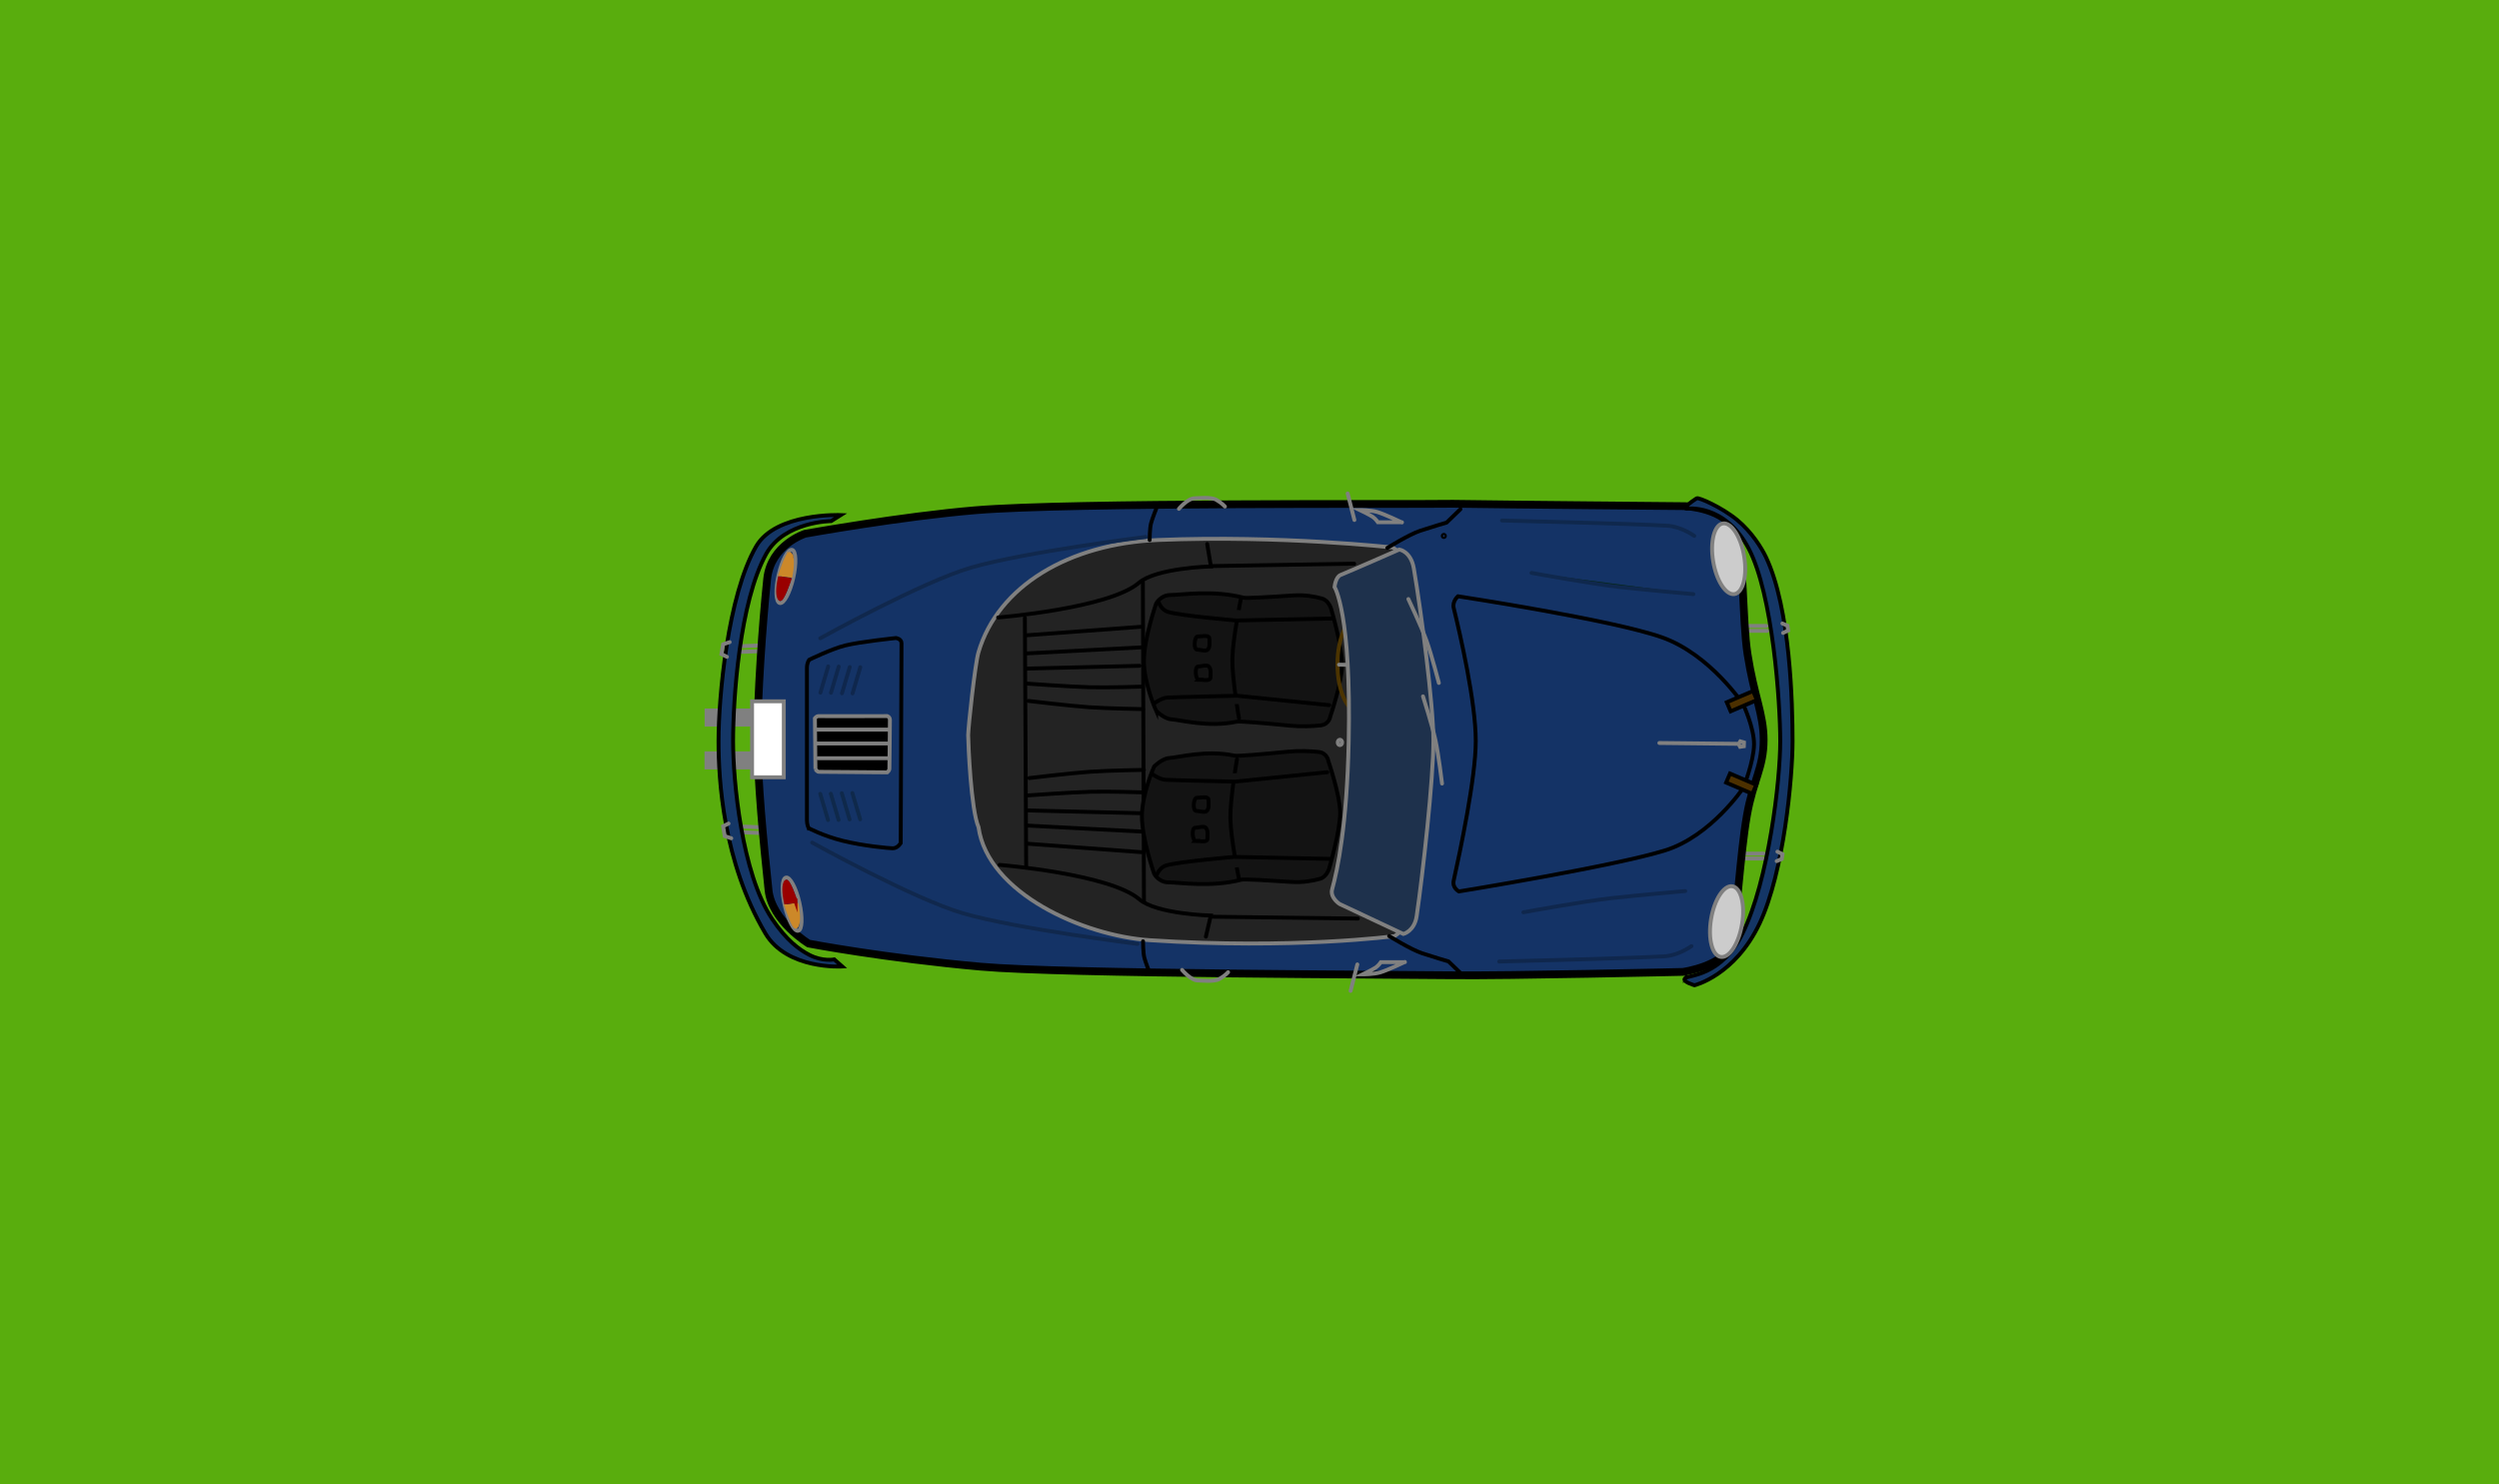 <svg version="1.1" xmlns="http://www.w3.org/2000/svg" xmlns:xlink="http://www.w3.org/1999/xlink" width="160.699" height="95.481" viewBox="0,0,160.699,95.481"><rect x="0" y="0" width="160.699" height="95.481" fill="#333333" stroke="none"/><g transform="translate(-159.65,-132.26)"><g data-paper-data="{&quot;isPaintingLayer&quot;:true}" fill-rule="nonzero" stroke-linejoin="miter" stroke-miterlimit="10" stroke-dasharray="" stroke-dashoffset="0" style="mix-blend-mode: normal"><path d="M159.65,227.74v-95.481h160.699v95.481z" fill="#59ad0d" stroke="none" stroke-width="0" stroke-linecap="butt"/><path d="M205.078,181.625v-0.91h4.501v0.91z" fill="#808080" stroke="#808080" stroke-width="0.25" stroke-linecap="butt"/><path d="M205.086,178.87v-0.91h4.501v0.91z" fill="#808080" stroke="#808080" stroke-width="0.25" stroke-linecap="butt"/><path d="M272.132,172.522h1.104" data-paper-data="{&quot;index&quot;:null}" fill="none" stroke="#808080" stroke-width="0.25" stroke-linecap="round"/><path d="M272.185,172.838h1.104" data-paper-data="{&quot;index&quot;:null}" fill="none" stroke="#808080" stroke-width="0.25" stroke-linecap="round"/><path d="M273.007,187.483h-1.104" fill="none" stroke="#808080" stroke-width="0.25" stroke-linecap="round"/><path d="M208.805,185.481l-1.312,-0.05" fill="none" stroke="#808080" stroke-width="0.25" stroke-linecap="round"/><path d="M207.392,185.797l1.363,0.053" fill="none" stroke="#808080" stroke-width="0.25" stroke-linecap="round"/><path d="M273.06,187.168h-1.104" fill="none" stroke="#808080" stroke-width="0.25" stroke-linecap="round"/><path d="M208.654,174.141l-1.312,0.05" data-paper-data="{&quot;index&quot;:null}" fill="none" stroke="#808080" stroke-width="0.25" stroke-linecap="round"/><path d="M208.604,173.773l-1.363,0.053" data-paper-data="{&quot;index&quot;:null}" fill="none" stroke="#808080" stroke-width="0.25" stroke-linecap="round"/><path d="M209.069,189.501c-0.323,-3.037 -0.712,-7.058 -0.712,-9.77c0,-2.594 0.312,-7.231 0.626,-10.229c0.232,-2.209 2.438,-2.911 2.438,-2.911c0,0 6.205,-1.116 10.968,-1.513c6.128,-0.511 27.826,-0.367 30.693,-0.414c3.477,0.054 14.942,0.154 14.942,0.154c0,0 2.595,0.12 3.21,1.688c0.591,1.505 0.443,5.601 0.794,7.844c0.424,2.711 1.034,3.841 1.034,5.508c0,1.8 -0.682,2.589 -1.077,4.863c-0.447,2.571 -0.632,6.51 -1.002,8.214c-0.387,1.456 -3.108,1.841 -3.108,1.841c0,0 -11.304,0.258 -14.907,0.216c-3.25,-0.048 -24.913,-0.078 -30.251,-0.553c-6.143,-0.547 -11.065,-1.485 -11.065,-1.485c0,0 -2.37,-1.434 -2.584,-3.453z" fill="#143366" stroke="#000000" stroke-width="0.5" stroke-linecap="butt"/><path d="M221.908,179.542c0.012,-0.571 0.442,-4.572 0.662,-5.323c1.252,-4.258 5.821,-6.99 11.563,-7.226c7.879,-0.324 15.095,0.487 15.095,0.487c0,0 1.118,0.723 1.297,1.785c0.46,2.728 1.197,8.412 1.197,10.627c0,2.381 -0.643,8.205 -1.023,10.828c-0.135,0.931 -1.368,1.752 -1.368,1.752c0,0 -6.514,0.87 -15.745,0.264c-4.242,-0.278 -10.42,-3.012 -11.013,-7.273c-0.483,-1.11 -0.657,-5.291 -0.665,-5.921z" fill="#232323" stroke="#808080" stroke-width="0.25" stroke-linecap="butt"/><path d="M248.979,192.469c0,0 1.397,0.866 2.116,1.106c0.669,0.223 1.699,0.526 1.699,0.526l0.891,0.861" data-paper-data="{&quot;index&quot;:null}" fill="none" stroke="#000000" stroke-width="0.25" stroke-linecap="round"/><path d="M253.565,165.012l-0.891,0.861c0,0 -1.029,0.303 -1.699,0.526c-0.719,0.24 -2.116,1.106 -2.116,1.106" fill="none" stroke="#000000" stroke-width="0.25" stroke-linecap="round"/><path d="M268.001,195.186c0.202,-0.218 2.338,-0.095 3.713,-2.902c1.662,-3.391 2.415,-9.788 2.415,-12.347c0,-2.475 -0.475,-9.446 -2.036,-12.403c-1.541,-2.92 -4.002,-2.557 -4.002,-2.557c0,0 -0.34,-0.006 0.665,-0.666c0.115,-0.076 1.61,0.576 2.596,1.388c0.959,0.791 1.586,1.824 1.859,2.397c1.577,3.316 1.711,9.467 1.711,11.841c0,2.316 -0.557,8.421 -2.119,11.719c-1.591,3.359 -4.189,3.98 -4.189,3.98c0,0 -0.814,-0.233 -0.613,-0.451z" fill="#143666" stroke="#000000" stroke-width="0.25" stroke-linecap="butt"/><path d="M253.467,189.599c0,0 -0.443,-0.219 -0.337,-0.698c0.412,-1.867 1.419,-6.61 1.419,-8.971c0,-2.53 -1.004,-6.878 -1.417,-8.558c-0.107,-0.435 0.272,-0.757 0.272,-0.757c0,0 9.999,1.522 13.146,2.65c3.085,1.106 5.194,4.3 5.194,4.3c0,0 0.712,1.508 0.7,2.58c-0.013,1.099 -0.689,2.792 -0.689,2.792c0,0 -2.078,3.099 -5.02,4.02c-3.238,1.014 -13.267,2.643 -13.267,2.643z" fill="none" stroke="#000000" stroke-width="0.25" stroke-linecap="butt"/><path d="M233.579,166.996c0,0 0.001,-0.746 0.089,-1.076c0.082,-0.307 0.331,-0.933 0.331,-0.933" data-paper-data="{&quot;index&quot;:null}" fill="none" stroke="#000000" stroke-width="0.25" stroke-linecap="round"/><path d="M213.813,194.428c0,0 -3.558,0.223 -4.948,-2.134c-2.723,-4.618 -3.01,-9.901 -3.01,-12.362c0,-2.796 0.589,-9.368 2.419,-12.528c1.266,-2.185 5.442,-2.014 5.442,-2.014l-0.617,0.388c0,0 -2.986,0.01 -4.171,2.096c-1.734,3.11 -2.137,9.432 -2.137,12.057c0,2.562 0.556,8.511 2.506,11.432c0.912,1.366 1.748,1.984 2.402,2.321c0.855,0.441 1.6,0.289 1.6,0.289z" fill="#143666" stroke="#000000" stroke-width="0.25" stroke-linecap="butt"/><path d="M212.087,181.736l-0.034,-3.279c0,0 0.104,-0.135 0.227,-0.133c0.545,0.008 4.426,-0.003 4.426,-0.003c0,0 0.17,0.053 0.17,0.249c0,0.781 -0.034,2.758 -0.034,3.137c0,0.123 -0.136,0.233 -0.136,0.233c0,0 -3.852,-0.034 -4.393,-0.034c-0.123,0 -0.226,-0.171 -0.226,-0.171z" fill="#000000" stroke="#808080" stroke-width="0.25" stroke-linecap="butt"/><path d="M211.641,185.525c0,0 -0.101,-0.239 -0.101,-0.481c0,-1.068 0,-7.799 0,-9.819c0,-0.365 0.151,-0.529 0.151,-0.529c0,0 1.429,-0.697 2.307,-0.917c0.971,-0.243 3.27,-0.479 3.27,-0.479c0,0 0.353,0.044 0.353,0.337c0,1.43 -0.05,12.851 -0.05,12.851c0,0 -0.189,0.337 -0.517,0.337c-0.21,0 -1.884,-0.15 -3.218,-0.484c-1.263,-0.316 -2.194,-0.816 -2.194,-0.816z" fill="none" stroke="#000000" stroke-width="0.25" stroke-linecap="butt"/><path d="M271.054,189.268c0.55,0.091 0.827,1.182 0.618,2.437c-0.209,1.254 -0.823,2.197 -1.373,2.106c-0.55,-0.091 -0.827,-1.182 -0.618,-2.437c0.209,-1.254 0.823,-2.197 1.373,-2.106z" fill="#cccccc" stroke="#808080" stroke-width="0.25" stroke-linecap="butt"/><path d="M269.816,168.367c-0.209,-1.254 0.068,-2.345 0.618,-2.437c0.55,-0.091 1.165,0.851 1.373,2.106c0.209,1.254 -0.068,2.345 -0.618,2.437c-0.55,0.091 -1.165,-0.851 -1.373,-2.106z" data-paper-data="{&quot;index&quot;:null}" fill="#cccccc" stroke="#808080" stroke-width="0.25" stroke-linecap="butt"/><path d="M266.355,180.051l5.102,0.055l0.102,-0.159l0.239,0.068l-0.009,0.246l-0.242,0.037l-0.105,-0.197" fill="none" stroke="#808080" stroke-width="0.25" stroke-linecap="round"/><path d="M274.266,172.364l0.327,0.14l0.047,0.31l-0.327,0.157" fill="none" stroke="#808080" stroke-width="0.25" stroke-linecap="round"/><path d="M273.948,187.043l0.327,0.157l-0.047,0.31l-0.327,0.14" data-paper-data="{&quot;index&quot;:null}" fill="none" stroke="#808080" stroke-width="0.25" stroke-linecap="round"/><path d="M233.573,194.816c0,0 -0.249,-0.627 -0.331,-0.933c-0.089,-0.33 -0.089,-1.076 -0.089,-1.076" fill="none" stroke="#000000" stroke-width="0.25" stroke-linecap="round"/><path d="M252.496,166.663c0.039,0 0.07,0.031 0.07,0.07c0,0.039 -0.031,0.07 -0.07,0.07c-0.039,0 -0.07,-0.031 -0.07,-0.07c0,-0.039 0.031,-0.07 0.07,-0.07z" fill="none" stroke="#000000" stroke-width="0.25" stroke-linecap="butt"/><path d="M249.806,165.852h-1.547c0,0 -0.153,-0.224 -0.334,-0.346c-0.204,-0.138 -0.832,-0.439 -0.832,-0.439c0,0 0.692,-0.001 1.124,0.126c0.469,0.138 1.587,0.672 1.587,0.672" fill="none" stroke="#808080" stroke-width="0.25" stroke-linecap="round"/><path d="M246.745,165.707l-0.433,-1.704" fill="none" stroke="#808080" stroke-width="0.25" stroke-linecap="round"/><path d="M235.46,164.99c0,0 0.563,-0.679 1.019,-0.679c0.207,0 1.032,-0.101 1.38,0.096c0.377,0.214 0.561,0.437 0.561,0.437" fill="none" stroke="#808080" stroke-width="0.25" stroke-linecap="round"/><path d="M238.623,194.794c0,0 -0.184,0.223 -0.561,0.437c-0.348,0.198 -1.173,0.096 -1.38,0.096c-0.456,0 -1.019,-0.679 -1.019,-0.679" data-paper-data="{&quot;index&quot;:null}" fill="none" stroke="#808080" stroke-width="0.25" stroke-linecap="round"/><path d="M216.777,179.19h-4.626" fill="none" stroke="#808080" stroke-width="0.25" stroke-linecap="round"/><path d="M216.777,181.03h-4.521" fill="none" stroke="#808080" stroke-width="0.25" stroke-linecap="round"/><path d="M212.151,180.084h4.679" fill="none" stroke="#808080" stroke-width="0.25" stroke-linecap="round"/><path d="M208.012,182.259v-4.889h2.04v4.889z" fill="#ffffff" stroke="#808080" stroke-width="0.25" stroke-linecap="butt"/><path d="M206.675,186.18l-0.421,-0.14l-0.105,-0.631l0.35,-0.175" fill="none" stroke="#808080" stroke-width="0.25" stroke-linecap="round"/><path d="M206.395,174.509l-0.35,-0.175l0.105,-0.631l0.421,-0.14" data-paper-data="{&quot;index&quot;:null}" fill="none" stroke="#808080" stroke-width="0.25" stroke-linecap="round"/><path d="M232.797,192.976c0,0 -7.749,-0.965 -11.199,-1.964c-3.188,-0.923 -9.724,-4.555 -9.724,-4.555" fill="none" stroke="#10284d" stroke-width="0.25" stroke-linecap="round"/><path d="M212.399,173.315c0,0 6.536,-3.632 9.724,-4.555c3.45,-0.999 11.199,-1.964 11.199,-1.964" data-paper-data="{&quot;index&quot;:null}" fill="none" stroke="#10284d" stroke-width="0.25" stroke-linecap="round"/><path d="M268.544,170.476c0,0 -3.03,-0.267 -4.739,-0.456c-1.759,-0.195 -5.67,-0.91 -5.67,-0.91" fill="#042713" stroke="#0f284d" stroke-width="0.25" stroke-linecap="round"/><path d="M257.61,190.941c0,0 3.911,-0.715 5.67,-0.91c1.709,-0.19 4.739,-0.456 4.739,-0.456" data-paper-data="{&quot;index&quot;:null}" fill="none" stroke="#0f274d" stroke-width="0.25" stroke-linecap="round"/><path d="M256.235,165.739c0,0 8.396,0.202 10.632,0.336c0.907,0.054 1.732,0.655 1.732,0.655" fill="none" stroke="#0f284d" stroke-width="0.25" stroke-linecap="round"/><path d="M268.419,193.118c0,0 -0.825,0.601 -1.732,0.655c-2.236,0.134 -10.632,0.336 -10.632,0.336" data-paper-data="{&quot;index&quot;:null}" fill="none" stroke="#0f274d" stroke-width="0.25" stroke-linecap="round"/><path d="M249.993,194.136c0,0 -1.118,0.534 -1.587,0.672c-0.432,0.127 -1.124,0.126 -1.124,0.126c0,0 0.628,-0.301 0.832,-0.439c0.182,-0.122 0.334,-0.346 0.334,-0.346h1.547" data-paper-data="{&quot;index&quot;:null}" fill="none" stroke="#808080" stroke-width="0.25" stroke-linecap="round"/><path d="M246.501,195.997l0.433,-1.704" data-paper-data="{&quot;index&quot;:null}" fill="none" stroke="#808080" stroke-width="0.25" stroke-linecap="round"/><path d="M270.649,182.597l0.249,-0.581l1.69,0.724l-0.249,0.581z" fill="#4c3000" stroke="#000000" stroke-width="0.25" stroke-linecap="butt"/><path d="M272.381,176.708l0.249,0.581l-1.69,0.724l-0.249,-0.581z" data-paper-data="{&quot;index&quot;:null}" fill="#4c3000" stroke="#000000" stroke-width="0.25" stroke-linecap="butt"/><path d="M212.406,176.815l0.5,-1.689" fill="none" stroke="#0f274d" stroke-width="0.25" stroke-linecap="round"/><path d="M213.086,176.823l0.5,-1.689" fill="none" stroke="#0f274d" stroke-width="0.25" stroke-linecap="round"/><path d="M214.293,175.167l-0.5,1.689" fill="none" stroke="#0f274d" stroke-width="0.25" stroke-linecap="round"/><path d="M214.973,175.175l-0.5,1.689" fill="none" stroke="#0f274d" stroke-width="0.25" stroke-linecap="round"/><path d="M212.396,183.32l0.5,1.689" data-paper-data="{&quot;index&quot;:null}" fill="none" stroke="#0f294b" stroke-width="0.25" stroke-linecap="round"/><path d="M213.076,183.312l0.5,1.689" data-paper-data="{&quot;index&quot;:null}" fill="none" stroke="#0f294b" stroke-width="0.25" stroke-linecap="round"/><path d="M213.783,183.279l0.5,1.689" data-paper-data="{&quot;index&quot;:null}" fill="none" stroke="#0f294b" stroke-width="0.25" stroke-linecap="round"/><path d="M214.463,183.271l0.5,1.689" data-paper-data="{&quot;index&quot;:null}" fill="none" stroke="#0f294b" stroke-width="0.25" stroke-linecap="round"/><path d="M211.052,190.312c0.217,0.945 0.185,1.759 -0.073,1.818c-0.258,0.059 -0.643,-0.659 -0.86,-1.604c-0.217,-0.945 -0.185,-1.759 0.073,-1.818c0.258,-0.059 0.643,0.659 0.86,1.604z" fill="none" stroke="#808080" stroke-width="0.25" stroke-linecap="butt"/><path d="M210.232,190.556c0.13,-0.026 0.362,-0.054 0.438,-0.064c0.088,-0.012 0.022,-0.005 0.214,-0.019c0.132,0.704 0.114,1.174 -0.024,1.379c-0.138,0.205 -0.628,-1.296 -0.628,-1.296z" fill="#cc8829" stroke="#cc8829" stroke-width="0.25" stroke-linecap="butt"/><path d="M210.805,190.208c-0.123,0.027 -0.344,0.058 -0.417,0.069c-0.084,0.013 -0.02,0.005 -0.204,0.022c-0.138,-0.67 -0.128,-1.12 -0.001,-1.317c0.128,-0.198 0.622,1.227 0.622,1.227z" fill="#990000" stroke="#990000" stroke-width="0.25" stroke-linecap="butt"/><path d="M209.796,171.05c-0.258,-0.059 -0.29,-0.873 -0.073,-1.818c0.217,-0.945 0.603,-1.663 0.86,-1.604c0.258,0.059 0.29,0.873 0.073,1.818c-0.217,0.945 -0.603,1.663 -0.86,1.604z" data-paper-data="{&quot;index&quot;:null}" fill="none" stroke="#808080" stroke-width="0.25" stroke-linecap="butt"/><path d="M210.465,167.906c0.137,0.205 0.155,0.675 0.024,1.379c-0.192,-0.014 -0.126,-0.007 -0.214,-0.019c-0.076,-0.01 -0.308,-0.038 -0.438,-0.064c0,0 0.49,-1.501 0.628,-1.296z" data-paper-data="{&quot;index&quot;:null}" fill="#cc8829" stroke="#cc8829" stroke-width="0.25" stroke-linecap="butt"/><path d="M209.788,170.777c-0.128,-0.198 -0.137,-0.647 0.001,-1.317c0.183,0.017 0.12,0.009 0.204,0.022c0.073,0.011 0.294,0.042 0.417,0.069c0,0 -0.494,1.425 -0.622,1.227z" data-paper-data="{&quot;index&quot;:null}" fill="#990000" stroke="#990000" stroke-width="0.25" stroke-linecap="butt"/><path d="M237.278,167.248l0.241,1.445c0,0 -3.508,0.089 -4.632,1.057c-1.91,1.644 -9.052,2.228 -9.052,2.228" fill="none" stroke="#000000" stroke-width="0.25" stroke-linecap="round"/><path d="M223.929,187.892c0,0 7.088,0.579 8.984,2.211c1.116,0.96 4.597,1.049 4.597,1.049l-0.316,1.357" data-paper-data="{&quot;index&quot;:null}" fill="none" stroke="#000000" stroke-width="0.25" stroke-linecap="round"/><path d="M237.616,191.226l9.355,0.119" fill="none" stroke="#000000" stroke-width="0.25" stroke-linecap="round"/><path d="M237.459,168.673l9.274,-0.156" fill="none" stroke="#000000" stroke-width="0.25" stroke-linecap="round"/><path d="M233.143,169.722l0.069,20.548" fill="none" stroke="#000000" stroke-width="0.25" stroke-linecap="round"/><path d="M225.555,172.003l0.083,15.963" fill="none" stroke="#000000" stroke-width="0.25" stroke-linecap="round"/><path d="M233.996,177.985c0,0 -0.786,-1.762 -0.786,-3.209c0,-1.437 0.786,-3.693 0.786,-3.693c0,0 0.284,-0.547 0.915,-0.551c0.733,-0.004 2.731,-0.34 4.713,0.174c0.173,0.045 1.72,-0.046 3.199,-0.147c0.731,-0.05 1.382,0.072 1.844,0.203c0.441,0.125 0.589,0.682 0.589,0.682c0,0 0.712,2.409 0.702,3.587c-0.01,1.118 -0.762,3.314 -0.762,3.314c0,0 -0.062,0.514 -0.635,0.576c-0.506,0.055 -1.236,0.088 -1.96,0.016c-1.576,-0.156 -3.224,-0.302 -3.449,-0.253c-1.78,0.382 -3.575,-0.114 -4.177,-0.155c-0.473,-0.032 -0.979,-0.546 -0.979,-0.546z" fill="#131313" stroke="#000000" stroke-width="0.25" stroke-linecap="butt"/><path d="M239.324,178.463c0,0 -0.445,-2.556 -0.426,-3.81c0.021,-1.304 0.546,-3.868 0.546,-3.868" fill="#131313" stroke="#000000" stroke-width="0.25" stroke-linecap="round"/><path d="M233.883,177.496c0,0 0.431,-0.337 0.842,-0.367c0.377,-0.027 4.478,-0.117 4.478,-0.117l5.925,0.605" fill="#131313" stroke="#000000" stroke-width="0.25" stroke-linecap="round"/><path d="M245.324,172.044l-6.178,0.128c0,0 -3.529,-0.299 -4.369,-0.547c-0.437,-0.129 -0.604,-0.59 -0.604,-0.59" fill="#131313" stroke="#000000" stroke-width="0.25" stroke-linecap="round"/><path d="M237.423,173.34c0,0.272 0.049,0.495 -0.093,0.689c-0.118,0.161 -0.487,0.016 -0.684,0.02c-0.272,0.006 -0.189,-0.846 0.014,-0.846c0.204,0 0.763,-0.134 0.763,0.137z" fill="#131313" stroke="#000000" stroke-width="0.25" stroke-linecap="butt"/><path d="M236.729,175.973c-0.204,0 -0.286,-0.852 -0.014,-0.846c0.197,0.004 0.566,-0.14 0.684,0.02c0.142,0.194 0.093,0.417 0.093,0.689c0,0.272 -0.559,0.137 -0.763,0.137z" data-paper-data="{&quot;index&quot;:null}" fill="#131313" stroke="#000000" stroke-width="0.25" stroke-linecap="butt"/><path d="M234.847,181.018c0.602,-0.041 2.397,-0.536 4.177,-0.155c0.225,0.048 1.873,-0.097 3.449,-0.253c0.724,-0.072 1.454,-0.039 1.96,0.016c0.573,0.062 0.635,0.576 0.635,0.576c0,0 0.752,2.196 0.762,3.314c0.01,1.179 -0.702,3.587 -0.702,3.587c0,0 -0.148,0.557 -0.589,0.682c-0.462,0.131 -1.113,0.253 -1.844,0.203c-1.479,-0.1 -3.027,-0.191 -3.199,-0.147c-1.982,0.514 -3.98,0.178 -4.713,0.174c-0.631,-0.003 -0.915,-0.551 -0.915,-0.551c0,0 -0.786,-2.255 -0.786,-3.693c0,-1.448 0.786,-3.209 0.786,-3.209c0,0 0.506,-0.514 0.979,-0.546z" data-paper-data="{&quot;index&quot;:null}" fill="#131313" stroke="#000000" stroke-width="0.25" stroke-linecap="butt"/><path d="M233.064,187.076l-7.332,-0.546" data-paper-data="{&quot;index&quot;:null}" fill="none" stroke="#000000" stroke-width="0.25" stroke-linecap="round"/><path d="M225.653,185.36l7.41,0.39" data-paper-data="{&quot;index&quot;:null}" fill="none" stroke="#000000" stroke-width="0.25" stroke-linecap="round"/><path d="M232.986,184.568l-7.279,-0.18" data-paper-data="{&quot;index&quot;:null}" fill="none" stroke="#000000" stroke-width="0.25" stroke-linecap="round"/><path d="M225.707,183.426c0,0 2.797,-0.204 4.082,-0.238c1.186,-0.031 3.353,0.041 3.353,0.041" data-paper-data="{&quot;index&quot;:null}" fill="none" stroke="#000000" stroke-width="0.25" stroke-linecap="round"/><path d="M225.839,182.307c0,0 2.632,-0.315 3.881,-0.404c1.206,-0.086 3.488,-0.122 3.488,-0.122" data-paper-data="{&quot;index&quot;:null}" fill="none" stroke="#000000" stroke-width="0.25" stroke-linecap="round"/><path d="M239.317,188.763c0,0 -0.526,-2.564 -0.546,-3.868c-0.02,-1.254 0.426,-3.81 0.426,-3.81" data-paper-data="{&quot;index&quot;:null}" fill="#131313" stroke="#000000" stroke-width="0.25" stroke-linecap="round"/><path d="M245,181.931l-5.925,0.605c0,0 -4.102,-0.09 -4.478,-0.117c-0.411,-0.029 -0.842,-0.367 -0.842,-0.367" data-paper-data="{&quot;index&quot;:null}" fill="#131313" stroke="#000000" stroke-width="0.25" stroke-linecap="round"/><path d="M248.486,174.992c0,1.708 -0.633,3.093 -1.415,3.093c-0.781,0 -1.415,-1.385 -1.415,-3.093c0,-1.708 0.633,-3.093 1.415,-3.093c0.781,0 1.415,1.385 1.415,3.093z" fill="none" stroke="#4c3400" stroke-width="0.25" stroke-linecap="butt"/><path d="M234.047,188.514c0,0 0.167,-0.461 0.604,-0.59c0.84,-0.248 4.369,-0.547 4.369,-0.547l6.178,0.128" data-paper-data="{&quot;index&quot;:null}" fill="#131313" stroke="#000000" stroke-width="0.25" stroke-linecap="round"/><path d="M236.533,186.346c-0.204,0 -0.286,-0.852 -0.014,-0.846c0.197,0.004 0.566,-0.14 0.684,0.02c0.142,0.194 0.093,0.417 0.093,0.689c0,0.272 -0.559,0.137 -0.763,0.137z" data-paper-data="{&quot;index&quot;:null}" fill="#131313" stroke="#000000" stroke-width="0.25" stroke-linecap="butt"/><path d="M237.365,183.713c0,0.272 0.049,0.495 -0.093,0.689c-0.118,0.161 -0.487,0.016 -0.684,0.02c-0.272,0.006 -0.189,-0.846 0.014,-0.846c0.204,0 0.763,-0.134 0.763,0.137z" data-paper-data="{&quot;index&quot;:null}" fill="#131313" stroke="#000000" stroke-width="0.25" stroke-linecap="butt"/><path d="M225.674,173.123l7.332,-0.546" fill="none" stroke="#000000" stroke-width="0.25" stroke-linecap="round"/><path d="M233.006,173.903l-7.41,0.39" fill="none" stroke="#000000" stroke-width="0.25" stroke-linecap="round"/><path d="M225.65,175.266l7.279,-0.18" fill="none" stroke="#000000" stroke-width="0.25" stroke-linecap="round"/><path d="M233.085,176.425c0,0 -2.168,0.072 -3.353,0.041c-1.285,-0.034 -4.082,-0.238 -4.082,-0.238" fill="none" stroke="#000000" stroke-width="0.25" stroke-linecap="round"/><path d="M233.151,177.872c0,0 -2.282,-0.036 -3.488,-0.122c-1.249,-0.089 -3.881,-0.404 -3.881,-0.404" fill="none" stroke="#000000" stroke-width="0.25" stroke-linecap="round"/><path d="M245.754,175.013l0.512,0.009" fill="none" stroke="#828282" stroke-width="0.25" stroke-linecap="round"/><path d="M245.795,190.408c0,0 -0.63,-0.402 -0.482,-0.942c0.348,-1.273 0.95,-4.057 1.065,-9.498c0.175,-8.294 -0.909,-9.949 -0.909,-9.949c0,0 0.058,-0.642 0.391,-0.777c0.774,-0.312 3.773,-1.634 3.773,-1.634c0,0 0.745,0.106 0.933,1.213c0.484,2.844 1.26,8.771 1.26,11.079c0,2.482 -0.677,8.555 -1.077,11.289c-0.142,0.97 -0.852,1.148 -0.852,1.148z" fill="#1e314c" stroke="#808080" stroke-width="0.25" stroke-linecap="butt"/><path d="M250.216,170.792c0,0 0.838,1.775 1.167,2.682c0.324,0.893 0.793,2.716 0.793,2.716" fill="none" stroke="#808080" stroke-width="0.25" stroke-linecap="round"/><path d="M251.157,177.052c0,0 0.594,1.871 0.799,2.813c0.203,0.928 0.425,2.797 0.425,2.797" fill="none" stroke="#808080" stroke-width="0.25" stroke-linecap="round"/><path d="M245.815,179.84c0.077,0 0.14,0.078 0.14,0.175c0,0.097 -0.063,0.175 -0.14,0.175c-0.077,0 -0.14,-0.078 -0.14,-0.175c0,-0.097 0.063,-0.175 0.14,-0.175z" fill="#232323" stroke="#808080" stroke-width="0.25" stroke-linecap="butt"/></g></g></svg><!--rotationCenter:80.349715:47.74025999999998-->